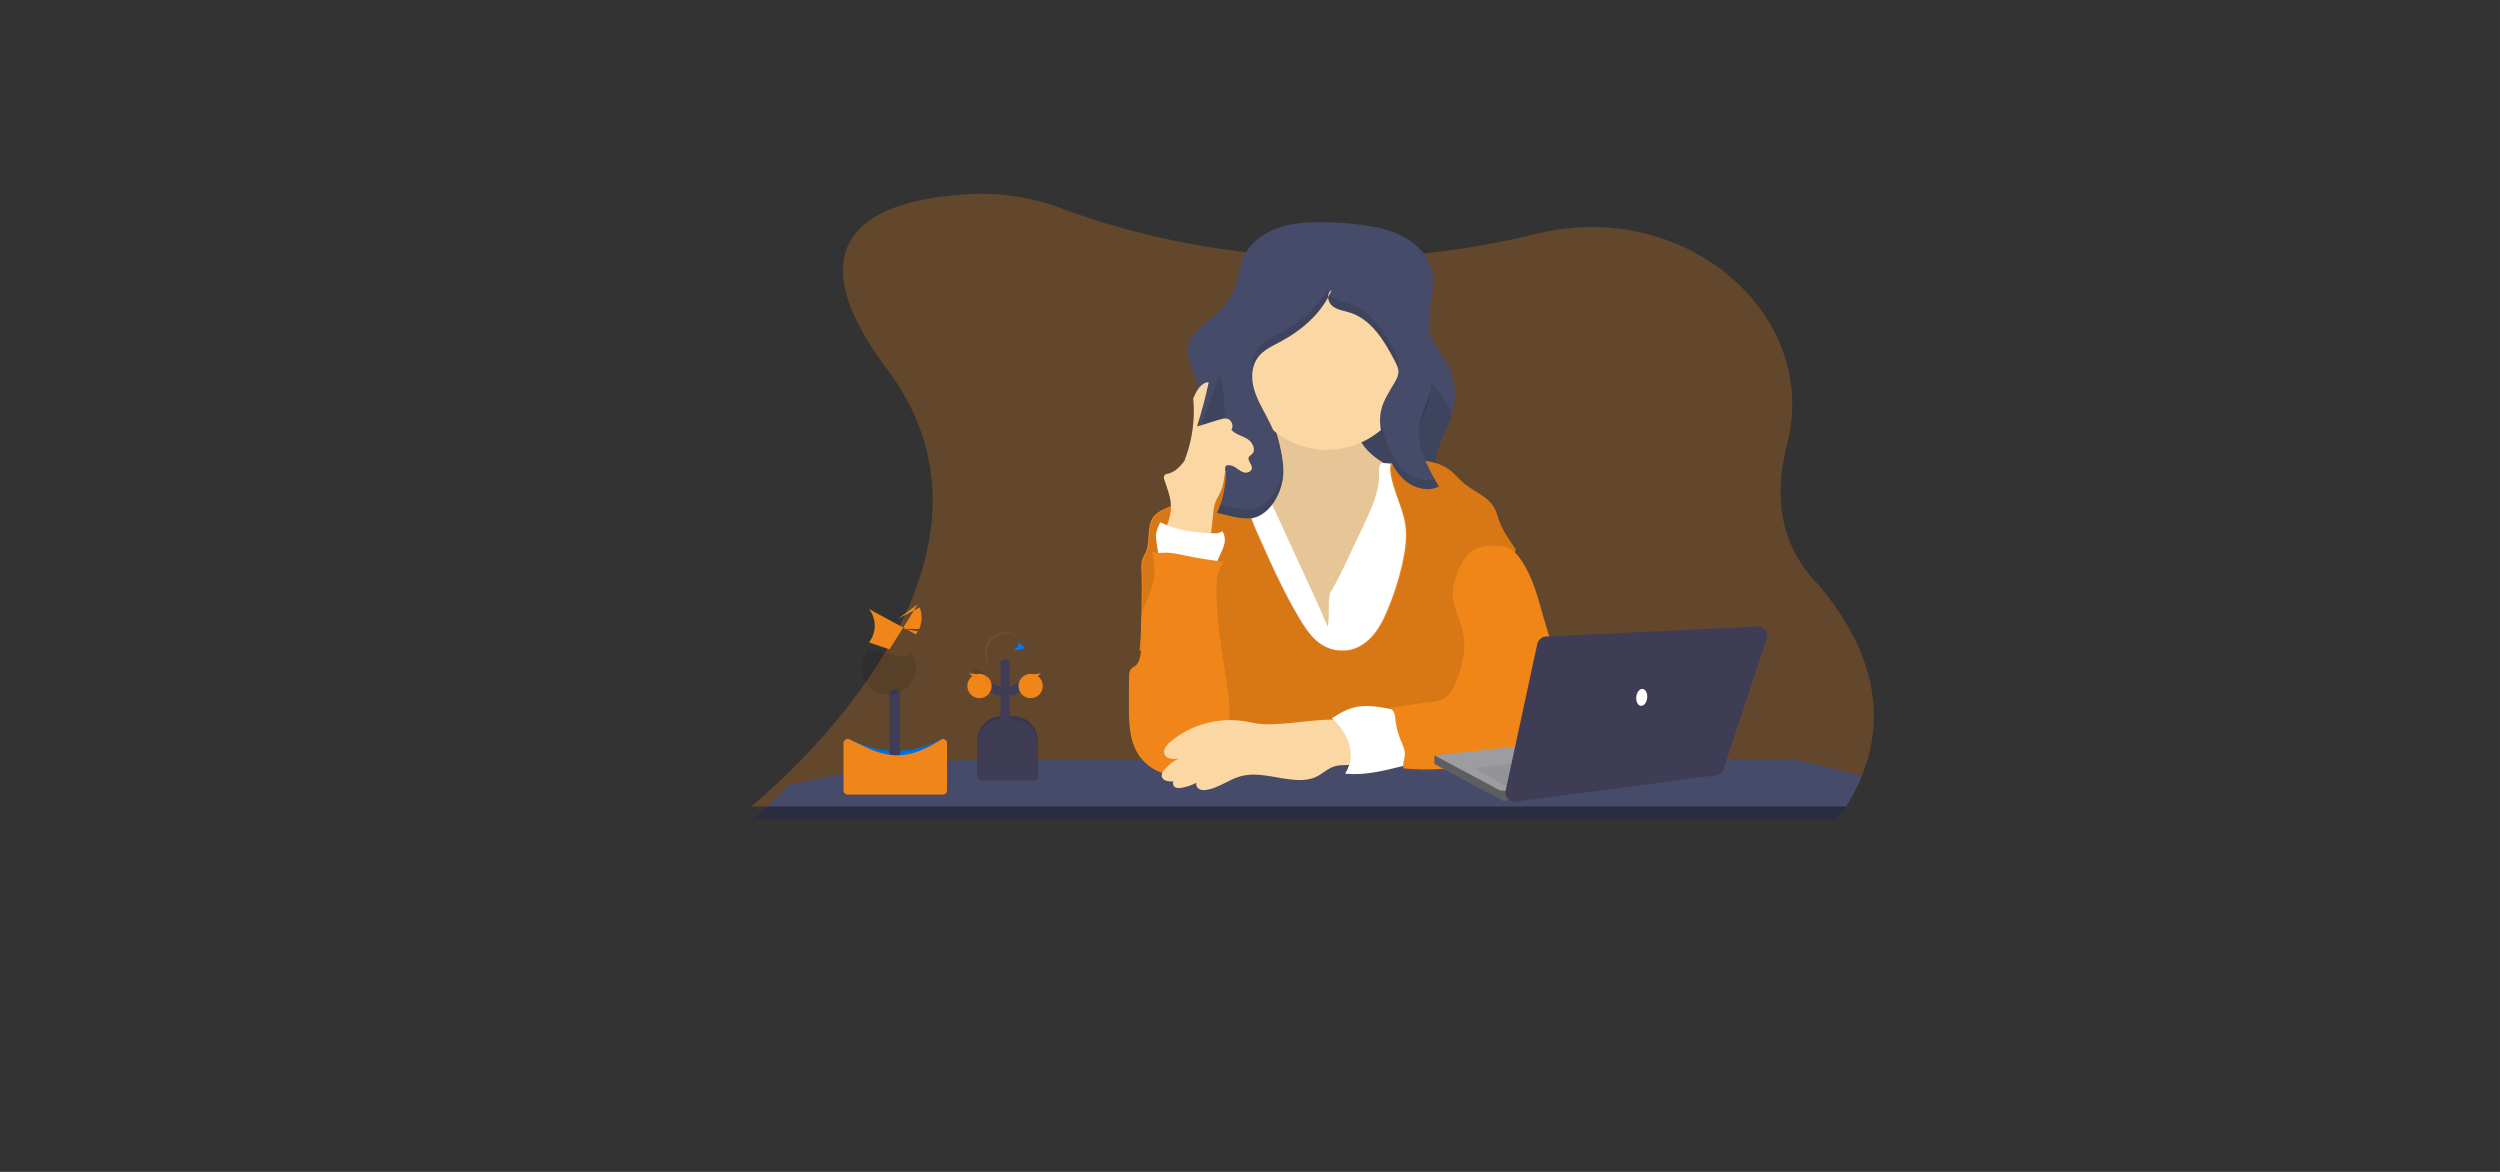 <?xml version="1.0" encoding="UTF-8"?>
<!DOCTYPE svg PUBLIC "-//W3C//DTD SVG 1.1//EN" "http://www.w3.org/Graphics/SVG/1.1/DTD/svg11.dtd">
<!-- Creator: CorelDRAW X7 -->
<svg xmlns="http://www.w3.org/2000/svg" xml:space="preserve" width="677.333mm" height="317.5mm" version="1.1" style="shape-rendering:geometricPrecision; text-rendering:geometricPrecision; image-rendering:optimizeQuality; fill-rule:evenodd; clip-rule:evenodd"
viewBox="0 0 67733 31750"
 xmlns:xlink="http://www.w3.org/1999/xlink"
 data-name="Layer 1">
 <rect x="0" y="0" width="67733" height="31750" fill="#333333" stroke="none"/>
 <defs>
  <style type="text/css">
   <![CDATA[
    .fil6 {fill:none}
    .fil12 {fill:#FBD7A3}
    .fil9 {fill:#FBD7A3}
    .fil0 {fill:#F08519}
    .fil3 {fill:#D87027}
    .fil15 {fill:#007BFF}
    .fil14 {fill:#3F3D56}
    .fil5 {fill:#454B69}
    .fil20 {fill:#939498}
    .fil19 {fill:#9C9CA1}
    .fil11 {fill:white}
    .fil16 {fill:#F08519;fill-opacity:0.012}
    .fil18 {fill:black;fill-opacity:0.012}
    .fil13 {fill:#F08519;fill-opacity:0.078}
    .fil2 {fill:#FEFEFE;fill-opacity:0.102}
    .fil10 {fill:#332C2B;fill-opacity:0.102}
    .fil17 {fill:#F08519;fill-opacity:0.102}
    .fil8 {fill:black;fill-opacity:0.102}
    .fil4 {fill:#F08519;fill-opacity:0.251}
    .fil1 {fill:#FEFEFE;fill-opacity:0.329}
    .fil7 {fill:black;fill-opacity:0.4}
   ]]>
  </style>
 </defs>
 <g id="Layer_x0020_1">
  <rect class="fil0" x="-85287" y="260" width="67733" height="31750"/>
  <path class="fil1" d="M-85287 8379c0,0 34418,-1094 43901,-8119l-43901 0 0 8119z"/>
  <path class="fil2" d="M-85287 19186c0,0 51426,-947 67733,-18926l-23832 0c0,0 -6275,6355 -43901,8119l0 7756 0 3051z"/>
  <path class="fil0" d="M-85287 29294c0,0 43303,1912 67733,-13159l0 -15875c0,0 -10074,16463 -67733,18926l0 6286 0 3822z"/>
  <path class="fil3" d="M-17554 16135c-24430,15071 -67733,13159 -67733,13159l0 2716 67733 0 0 -15875z"/>
  <path class="fil4" d="M50446 21015c-117,291 -264,571 -434,835 -1,1 -2,2 -3,3l-29667 0 4 -3c26,-21 182,-146 423,-362 173,-154 391,-354 635,-596 1997,-1964 5834,-6614 2639,-10874 -2971,-3960 228,-4679 2337,-4763 77,-3 158,-4 236,-4 732,0 1458,133 2142,393 974,370 2756,938 5077,1198 76,9 153,17 231,25 745,77 1500,115 2251,115 481,0 969,-17 1447,-47l0 -1c36,-2 73,-4 110,-7 1216,-83 2431,-276 3617,-560 77,-19 153,-37 229,-55 3959,-916 7608,2206 6696,5734 -338,1305 -252,2696 873,3821 1841,2200 1618,4009 1157,5148z"/>
  <path class="fil5" d="M50446 21015c-117,291 -264,571 -434,835 -79,126 -168,247 -263,362l-29403 0c26,-21 182,-147 423,-362 173,-154 391,-355 635,-596l3099 -640c40,-9 81,-13 122,-13l3304 -5 3 0 1637 -2 3 0 1381 -1 905 0 0 0 926 0 3794 -5 6 0 294 0 517 0 645 0 171 0 652 -8 215 0 1896 -3 605 0 0 0 291 0 0 0 2189 -2 652 0 2074 -3 1751 -2c48,-1 97,5 144,17l1766 428z"/>
  <path class="fil6" d="M20769 21850l29243 0c-79,126 -168,247 -263,362l-29403 0c26,-22 181,-148 423,-362z"/>
  <path class="fil7" d="M20769 21850l29243 0c-79,126 -168,247 -263,362l-29403 0c26,-22 181,-148 423,-362z"/>
  <path class="fil5" d="M39742 13622l-59 11 -2655 510c-772,148 -1554,297 -2338,240 -567,-41 -1097,-209 -1643,-357 -308,-84 -635,-117 -739,-462 -144,-476 90,-1181 146,-1664 53,-473 84,-959 -10,-1427 -21,-105 -49,-209 -83,-311 -94,-280 -243,-571 -163,-856 64,-225 256,-386 437,-536 353,-291 714,-617 855,-1053 68,-212 81,-440 155,-650 141,-399 494,-698 886,-856 393,-158 825,-192 1248,-192 374,0 750,26 1119,74 404,53 812,140 1168,341 355,200 655,529 737,930 118,566 -208,1169 -33,1719 88,279 291,503 432,758 142,263 216,558 216,857 0,185 -28,369 -84,545 -169,523 -582,1052 -371,1559 135,323 479,495 719,751 21,23 41,46 60,69z"/>
  <path class="fil8" d="M39683 13555l0 78 -2655 510c-772,148 -1554,297 -2338,240 -567,-41 -1097,-209 -1643,-357 -308,-84 -635,-117 -739,-462 -144,-476 90,-1181 146,-1664 53,-473 867,-2202 773,-2671l4868 212c33,259 1320,1556 1240,1804 -169,523 -582,1052 -371,1560 135,322 479,494 719,750z"/>
  <path class="fil9" d="M34709 12246c29,164 44,344 -40,487 -111,191 -354,252 -571,296l-754 150c-52,11 -106,22 -144,58 -46,40 -61,104 -68,164 -30,273 66,543 155,803 178,526 327,1064 552,1573 225,508 534,993 976,1333 441,340 1024,521 1564,388 471,-116 856,-448 1189,-800 274,-291 531,-609 664,-986 92,-260 122,-536 151,-809 44,-420 89,-839 134,-1259 20,-197 34,-418 -94,-569 -56,-66 -132,-111 -210,-152 -289,-153 -594,-280 -863,-466 -270,-185 -508,-440 -590,-756 -49,-190 -40,-397 -124,-574 -93,-199 -291,-333 -503,-392 -211,-59 -434,-51 -653,-26 -218,24 -1058,87 -1148,333 -48,132 152,416 200,546 78,213 137,434 177,658l0 0z"/>
  <path class="fil10" d="M34709 12246c29,164 44,344 -40,487 -111,191 -354,252 -571,296l-754 150c-52,11 -106,22 -144,58 -46,40 -61,104 -68,164 -30,273 66,543 155,803 178,526 327,1064 552,1573 225,508 534,993 976,1333 441,340 1024,521 1564,388 471,-116 856,-448 1189,-800 274,-291 531,-609 664,-986 92,-260 122,-536 151,-809 44,-420 89,-839 134,-1259 20,-197 34,-418 -94,-569 -56,-66 -132,-111 -210,-152 -289,-153 -594,-280 -863,-466 -270,-185 -508,-440 -590,-756 -49,-190 -40,-397 -124,-574 -93,-199 -291,-333 -503,-392 -211,-59 -434,-51 -653,-26 -218,24 -1058,87 -1148,333 -48,132 152,416 200,546 78,213 137,434 177,658l0 0z"/>
  <path class="fil11" d="M36523 15123l443 -936c207,-439 418,-900 396,-1384 -4,-97 -5,-217 80,-261 464,24 925,118 1363,276 85,31 172,66 231,134 60,67 84,158 104,246 69,294 121,595 151,896 80,747 40,1500 0,2249l-117 2287c0,1 0,3 0,4 0,31 -6,62 -19,90 -29,53 -95,71 -154,81 -227,39 -459,31 -689,22 -1620,-61 -3247,-156 -4856,41 7,-238 3,-476 -11,-715 -64,-1029 -331,-2032 -593,-3029 -153,-582 -300,-1217 -55,-1766 37,-86 89,-166 154,-233 104,-103 247,-157 388,-195 211,-58 430,-87 649,-87 33,0 67,1 99,2l1669 3632c76,166 139,341 214,505 69,-283 -13,-615 69,-922 204,-334 343,-639 484,-937z"/>
  <path class="fil0" d="M36349 17622c299,19 589,-134 794,-351 205,-216 341,-490 455,-767 165,-394 296,-804 391,-1220 80,-355 136,-722 81,-1081 -76,-496 -356,-947 -404,-1447 -8,-87 -3,-189 67,-242 43,-32 101,-37 155,-40 499,-30 1047,-24 1433,293 118,96 214,216 329,316 274,238 661,359 837,675 61,110 91,235 134,353 101,281 276,527 450,770 -169,711 -363,1423 -531,2134 -99,417 -198,836 -353,1236 -102,262 -230,529 -199,809 13,111 50,216 82,323 103,346 157,706 157,1066 0,29 -1,58 -1,86l-7550 18c362,-518 468,-1154 431,-1785 -17,-303 -86,-607 -238,-869 -240,-410 -661,-677 -1077,-906 -291,-158 -603,735 -918,632 51,-359 74,-1746 53,-2108 -7,-118 -18,-240 19,-353 25,-78 71,-147 102,-222 124,-302 5,-688 206,-945 139,-179 382,-230 579,-340 203,-113 360,-291 537,-443 346,-294 771,-484 1221,-545 131,207 212,444 233,688 14,154 4,310 25,462 30,208 115,402 200,594 354,798 709,1600 1157,2350 127,211 265,423 449,588 183,165 448,282 694,271z"/>
  <path class="fil8" d="M36376 17634c299,19 589,-134 794,-350 205,-216 341,-491 455,-768 165,-394 296,-803 391,-1220 80,-355 136,-722 81,-1081 -75,-496 -356,-947 -404,-1446 -8,-88 -3,-190 67,-242 44,-33 101,-37 155,-41 499,-29 1047,-24 1433,293 118,96 214,217 329,316 274,238 661,359 837,675 62,110 91,235 134,354 101,280 276,527 450,769 -169,712 -363,1423 -531,2134 -99,418 -198,837 -353,1236 -102,262 -230,529 -199,810 13,110 50,216 82,322 104,346 157,706 157,1067 0,28 -1,58 -1,85l-7550 19c362,-519 468,-1155 431,-1786 -17,-302 -86,-607 -238,-868 -239,-410 -661,-678 -1077,-906 -291,-159 -603,734 -918,632 51,-360 74,-1747 53,-2108 -7,-119 -17,-241 19,-354 25,-77 71,-147 102,-222 124,-302 5,-688 206,-945 139,-178 382,-229 579,-339 203,-114 360,-291 537,-443 346,-295 771,-484 1221,-546 132,207 212,444 233,688 14,154 4,310 25,463 30,207 116,401 201,593 353,799 708,1600 1157,2350 126,212 264,423 448,588 183,165 448,283 694,271z"/>
  <circle class="fil12" cx="35950" cy="9918" r="2268"/>
  <path class="fil5" d="M34760 12940c62,-587 -182,-1161 -458,-1682 -132,-250 -274,-498 -341,-772 -66,-274 -47,-584 123,-809 144,-192 373,-295 585,-408 599,-317 1145,-784 1408,-1408 -148,81 -110,323 22,429 131,107 310,127 471,178 588,185 941,772 1225,1321 46,89 93,183 92,284 0,101 -46,190 -94,276 -140,249 -311,488 -374,766 -73,317 4,651 103,963 106,331 247,665 501,902 254,238 648,356 960,203 -312,-537 -635,-1136 -513,-1744 59,-291 216,-556 284,-845 128,-552 -86,-1120 -295,-1647l-625 -1573c-96,-241 -205,-497 -424,-634 -148,-92 -327,-115 -501,-132 -559,-50 -1137,-33 -1658,175 -947,378 -1542,1312 -2013,2217 -141,271 -281,559 -275,865 3,168 50,331 88,495 155,665 164,1355 172,2039 6,524 -22,1018 -251,1496 314,62 770,231 1081,108 406,-161 656,-655 707,-1063z"/>
  <g id="_868092875600">
   <path class="fil8" d="M33221 12388c1,-75 1,-150 0,-226 -8,-684 -16,-1374 -171,-2039 -5,40 -7,81 -7,122 0,5 0,10 0,15 3,168 50,331 88,495 73,268 83,953 90,1633z"/>
   <path class="fil8" d="M38754 10594c-5,78 -17,157 -35,233 -67,291 -225,554 -284,845 4,-51 12,-102 21,-153 72,-372 230,-635 298,-925z"/>
   <path class="fil8" d="M37867 9952c13,-38 20,-77 20,-117 0,-101 -46,-195 -92,-285 -284,-548 -635,-1134 -1225,-1320 -161,-51 -340,-71 -471,-178 -69,-59 -111,-143 -116,-233 -287,527 -780,929 -1314,1212 -211,113 -441,216 -585,408 -136,180 -175,414 -152,640 13,-145 66,-284 152,-402 144,-192 373,-295 585,-408 534,-282 1027,-685 1314,-1212 5,90 47,174 116,233 132,106 310,127 471,178 588,185 941,772 1225,1321 28,52 52,107 72,163l0 0z"/>
   <path class="fil8" d="M38023 12742c-254,-238 -394,-571 -501,-902 -63,-186 -106,-380 -127,-575 -24,272 43,550 127,813 106,331 247,665 501,903 254,237 648,355 960,202 -37,-65 -75,-130 -112,-196 -290,82 -623,-35 -848,-245z"/>
   <path class="fil8" d="M34760 12702c-51,408 -301,902 -708,1063 -282,112 -684,-16 -991,-87 -26,74 -56,147 -90,218 314,62 770,231 1081,108 407,-162 657,-656 708,-1064 6,-63 9,-126 9,-188 0,-40 -1,-80 -3,-119 -2,23 -4,46 -6,69z"/>
  </g>
  <path class="fil11" d="M37966 19262c-409,-65 -824,-190 -1229,-106 -235,49 -450,166 -645,307 107,86 233,163 301,282 42,83 74,171 95,261 42,159 86,321 92,486 7,165 -26,337 -125,470 516,51 1015,-76 1518,-200 57,-10 112,-32 160,-65 80,-62 103,-173 104,-275 0,-181 -51,-357 -103,-531 -61,-208 -107,-422 -168,-629z"/>
  <path class="fil0" d="M40726 14799c203,27 360,190 476,359 325,468 466,1036 622,1584 194,682 422,1354 684,2014 56,152 125,301 205,442 66,110 145,215 174,339 70,300 -178,582 -436,749 -137,92 -287,165 -445,215 -154,46 -315,63 -474,81l-1469 158c-676,74 -1358,148 -2034,77 -43,-149 41,-253 34,-408 -4,-110 -52,-213 -96,-314 -80,-181 -133,-373 -157,-569 -7,-73 -10,-147 -38,-214 -27,-67 -86,-127 -158,-132 397,-40 698,-114 1095,-154 147,-15 300,-32 426,-110 156,-97 243,-272 312,-442 172,-421 283,-884 193,-1330 -74,-365 -281,-705 -280,-1078 0,-222 76,-437 165,-641 95,-214 218,-434 426,-543 208,-109 540,-115 775,-83z"/>
  <path class="fil13" d="M40726 14843c203,26 360,190 476,358 325,469 466,1036 622,1585 194,682 422,1353 684,2014 56,152 125,301 205,442 66,109 145,214 174,338 70,300 -178,582 -436,750 -137,92 -287,165 -445,214 -154,46 -315,64 -474,81l-1469 159c-676,74 -1358,147 -2034,76 -43,-148 41,-253 34,-407 -4,-110 -52,-213 -96,-315 -80,-180 -133,-373 -157,-569 -7,-72 -10,-146 -38,-213 -27,-67 -86,-128 -158,-133 397,-39 698,-114 1095,-153 147,-15 300,-32 426,-110 156,-97 243,-273 312,-442 172,-421 283,-885 193,-1330 -74,-366 -281,-706 -280,-1079 0,-222 76,-437 165,-640 95,-215 218,-434 426,-543 208,-109 540,-115 775,-83z"/>
  <path class="fil9" d="M31529 14456c96,-229 193,-464 196,-711 3,-268 -106,-522 -189,-776 -2,-9 -3,-19 -3,-28 0,-22 6,-44 16,-64 22,-31 65,-37 102,-45 183,-42 321,-190 436,-339 170,-432 258,-895 258,-1360 0,-114 -6,-229 -16,-342 87,-195 206,-433 420,-435 -87,403 -193,804 -319,1197 223,-57 436,-141 659,-198 38,-11 78,-18 119,-18 5,0 11,0 16,1 134,14 216,195 138,305 110,128 291,162 434,250 143,88 246,305 119,416 -25,21 -57,36 -75,64 -61,94 89,203 77,315 -10,92 -128,135 -217,111 -89,-25 -159,-91 -238,-140 -80,-49 -183,-80 -260,-29 -21,249 -43,503 -151,730 -39,82 -90,160 -122,246 -30,94 -49,191 -56,289l-96 878c-458,92 -869,-45 -1248,-317z"/>
  <path class="fil11" d="M31417 15243l-85 -572c-8,-46 -12,-93 -13,-140 0,-133 58,-259 115,-379 466,218 971,295 1486,296 68,0 146,-7 188,-60 88,101 91,263 53,391 -37,128 -109,244 -156,368 -24,64 -44,133 -90,181 -72,77 -187,91 -293,90 -111,-1 -221,-11 -330,-31 -282,-53 -593,-195 -875,-144z"/>
  <path class="fil0" d="M33159 15219c-363,-41 -723,-99 -1081,-174 -175,-37 -352,-78 -531,-71 -116,5 -242,28 -344,-30 100,340 106,698 -13,1031 -71,198 -179,383 -231,587 -108,428 41,894 -94,1313 -15,55 -43,105 -82,146 -41,38 -98,58 -136,99 -56,60 -59,151 -59,233l-3 729c-1,464 5,956 250,1349 279,450 867,683 1379,547 136,-35 264,-98 375,-184 178,-141 291,-345 402,-544 132,-239 264,-482 307,-750 30,-190 13,-383 -8,-574 -120,-1058 -380,-2108 -324,-3170 9,-194 76,-381 193,-537l0 0z"/>
  <path class="fil9" d="M34674 19611c-184,11 -370,22 -553,0 -132,-15 -261,-48 -392,-70 -133,-21 -267,-32 -401,-32 -595,0 -1172,211 -1626,595 -101,86 -204,220 -148,341 60,131 245,127 387,103 -153,73 -289,179 -397,310 -40,49 -77,106 -69,169 16,131 193,154 325,143 -43,46 -14,128 40,159 55,31 123,25 184,13 136,-24 268,-70 391,-135 -25,65 18,141 79,173 61,33 136,30 204,19 323,-53 593,-278 909,-366 504,-141 1032,84 1556,100 164,5 332,-12 482,-80 183,-83 331,-239 524,-295 216,-61 462,9 659,-97 143,-77 14,-670 -22,-785 -67,-209 -134,-347 -357,-368 -565,-56 -1207,71 -1775,103z"/>
  <path class="fil11" d="M36081 19450c0,0 855,723 362,1512l952 -329 0 -691c0,-32 -361,-525 -361,-525l-428 -66 -525 99z"/>
  <path class="fil14" d="M27136 19405l320 0c366,0 662,296 662,661l0 982 -1643 0 0 -982c0,-365 296,-661 661,-661l0 0z"/>
  <path class="fil8" d="M27136 19405l320 0c366,0 662,296 662,661l0 982 -1643 0 0 -982c0,-365 296,-661 661,-661l0 0z"/>
  <circle class="fil14" cx="27231" cy="19635" r="131"/>
  <circle class="fil14" cx="27231" cy="19470" r="131"/>
  <circle class="fil14" cx="27231" cy="19306" r="131"/>
  <circle class="fil14" cx="27231" cy="19142" r="131"/>
  <circle class="fil14" cx="27231" cy="18978" r="131"/>
  <circle class="fil14" cx="27231" cy="18813" r="131"/>
  <circle class="fil14" cx="27231" cy="18649" r="131"/>
  <circle class="fil14" cx="27428" cy="18715" r="131"/>
  <circle class="fil14" cx="27559" cy="18649" r="131"/>
  <circle class="fil14" cx="27691" cy="18583" r="131"/>
  <circle class="fil14" cx="27231" cy="18484" r="131"/>
  <circle class="fil14" cx="27231" cy="18320" r="131"/>
  <circle class="fil14" cx="27231" cy="18156" r="131"/>
  <circle class="fil14" cx="27231" cy="17991" r="131"/>
  <path class="fil15" d="M27777 17567c-33,5 -66,8 -99,11 -32,18 -68,29 -106,33 -32,5 -65,8 -98,10 43,-35 84,-88 126,-132 0,0 0,0 0,0 0,-32 -3,-64 -9,-96l186 174z"/>
  <path class="fil0" d="M28215 18221c-33,20 -71,33 -111,36 -32,5 -65,9 -98,11 -27,-7 -55,-11 -83,-11 -181,0 -329,148 -329,329 0,182 148,330 329,330 182,0 329,-148 329,-330 0,-105 -50,-203 -134,-265l97 -100z"/>
  <circle class="fil14" cx="27033" cy="18715" r="131"/>
  <circle class="fil14" cx="26902" cy="18649" r="131"/>
  <circle class="fil14" cx="26770" cy="18583" r="131"/>
  <path class="fil0" d="M26246 18221c34,20 72,33 111,36 32,5 65,9 98,11 27,-7 55,-11 83,-11 182,0 329,148 329,329 0,182 -147,330 -329,330 -182,0 -329,-148 -329,-330 0,-105 50,-203 135,-265l-98 -100z"/>
  <path class="fil14" d="M27136 19502l320 0c366,0 662,296 662,662l0 869c0,62 -50,112 -112,112l-1420 1c-62,-1 -112,-51 -112,-113l0 -869c0,0 0,0 0,0 0,-366 296,-662 661,-662 1,0 1,0 1,0l0 0z"/>
  <g id="_868092863792">
   <path class="fil16" d="M27786 17603c-14,14 -28,28 -43,40 15,0 30,-2 45,-3 0,-13 -1,-25 -2,-37z"/>
   <path class="fil17" d="M27546 17446c33,-2 66,-5 98,-10 -16,10 -34,17 -53,22 -15,-3 -30,-7 -45,-12l0 0z"/>
   <path class="fil17" d="M26738 17728c0,0 0,0 0,-1 0,-308 249,-557 557,-557 107,0 212,30 302,89l9 -9c-102,-91 -234,-142 -371,-142 -308,0 -558,250 -558,559 0,162 70,316 193,422 -85,-100 -132,-228 -132,-360 0,0 0,0 0,-1l0 0z"/>
  </g>
  <g id="_868092864144">
   <path class="fil18" d="M28006 18334c33,-3 66,-6 98,-11 -33,21 -71,33 -110,37l-27 3c13,-10 26,-20 39,-29l0 0z"/>
   <path class="fil18" d="M28020 18221c10,0 21,1 32,3 18,-19 34,-38 52,-57 -28,-8 -56,-11 -85,-11 -181,0 -328,147 -328,328 0,0 0,0 0,0 0,11 0,22 2,33 16,-168 158,-296 326,-296 0,0 1,0 1,0l0 0z"/>
  </g>
  <g id="_868092862640">
   <path class="fil8" d="M26455 18334c-33,-3 -66,-6 -98,-11 33,21 71,33 111,37l26 3c-12,-10 -26,-20 -39,-30l0 1z"/>
   <path class="fil8" d="M26442 18221c-11,0 -22,1 -33,3 -17,-19 -34,-38 -51,-57 27,-8 56,-11 84,-11 182,0 328,147 328,328 0,0 0,0 0,0 0,11 0,22 -1,33 -17,-168 -158,-296 -327,-296 0,0 0,0 0,0l0 0z"/>
  </g>
  <path class="fil15" d="M25550 21464l-2585 0c-60,0 -110,-50 -110,-110l0 -1224c0,0 0,0 0,0 0,-60 50,-110 110,-110 16,0 33,4 47,11 743,353 1543,473 2487,6 16,-8 32,-12 49,-12 61,0 110,49 110,110l0 1217c0,0 0,1 0,2 0,60 -48,109 -108,110l0 0z"/>
  <path class="fil8" d="M25550 21464l-2585 0c-60,0 -110,-50 -110,-110l0 -1224c0,0 0,0 0,0 0,-60 50,-110 110,-110 16,0 33,4 47,11 743,353 1543,473 2487,6 16,-8 32,-12 49,-12 61,0 110,49 110,110l0 1217c0,0 0,1 0,2 0,60 -48,109 -108,110l0 0z"/>
  <ellipse class="fil14" cx="24240" cy="20333" rx="153" ry="200"/>
  <ellipse class="fil14" cx="24240" cy="20089" rx="153" ry="200"/>
  <ellipse class="fil14" cx="24240" cy="19844" rx="153" ry="200"/>
  <ellipse class="fil14" cx="24240" cy="19599" rx="153" ry="200"/>
  <ellipse class="fil14" cx="24240" cy="19354" rx="153" ry="200"/>
  <ellipse class="fil14" cx="24240" cy="19109" rx="153" ry="200"/>
  <ellipse class="fil14" cx="24240" cy="18864" rx="153" ry="200"/>
  <path class="fil0" d="M24813 17188c21,-27 40,-55 57,-84l-402 -66 435 3c44,-96 67,-201 67,-307 0,-94 -18,-188 -53,-275l-583 303 538 -397c-33,41 -61,86 -84,134l-689 1094 -556 -188c102,-129 157,-289 157,-453 0,-164 -55,-324 -157,-453l1270 689z"/>
  <path class="fil8" d="M23503 17641c-101,130 -157,289 -157,454 0,404 329,733 734,733 404,0 733,-329 733,-733 0,-165 -56,-324 -157,-454 255,329 -1153,-82 -1153,0z"/>
  <path class="fil0" d="M25550 21528l-2585 0c-60,0 -110,-49 -110,-109l0 -1289c0,0 0,0 0,0 0,-60 50,-110 110,-110 16,0 33,4 47,11 743,353 1332,763 2487,6 69,-45 159,16 159,98l0 1283c0,0 0,0 0,1 0,59 -48,108 -108,109l0 0z"/>
  <polygon class="fil19" points="44732,21164 40918,21669 40727,21694 38863,20698 38863,20465 44690,19829 "/>
  <polygon class="fil20" points="39943,20804 44075,20317 44033,21079 40814,21315 "/>
  <path class="fil7" d="M40918 21418l0 250 -191 27 -1864 -997 0 -233 1780 952c0,0 233,22 275,1z"/>
  <path class="fil14" d="M41650 17445l-856 3970c-4,18 -6,36 -6,54 0,140 114,254 254,254 11,0 22,-1 33,-3l5417 -717c96,-12 177,-79 207,-171l1169 -3524c8,-26 13,-53 13,-80 0,-140 -114,-254 -254,-254 -4,0 -8,0 -12,0l-5729 272c-114,6 -211,87 -236,199l0 0z"/>
  <ellipse class="fil11" transform="matrix(0.105 -0.995 0.995 0.105 44479.7 18894.5)" rx="230" ry="148"/>
 </g>
</svg>

